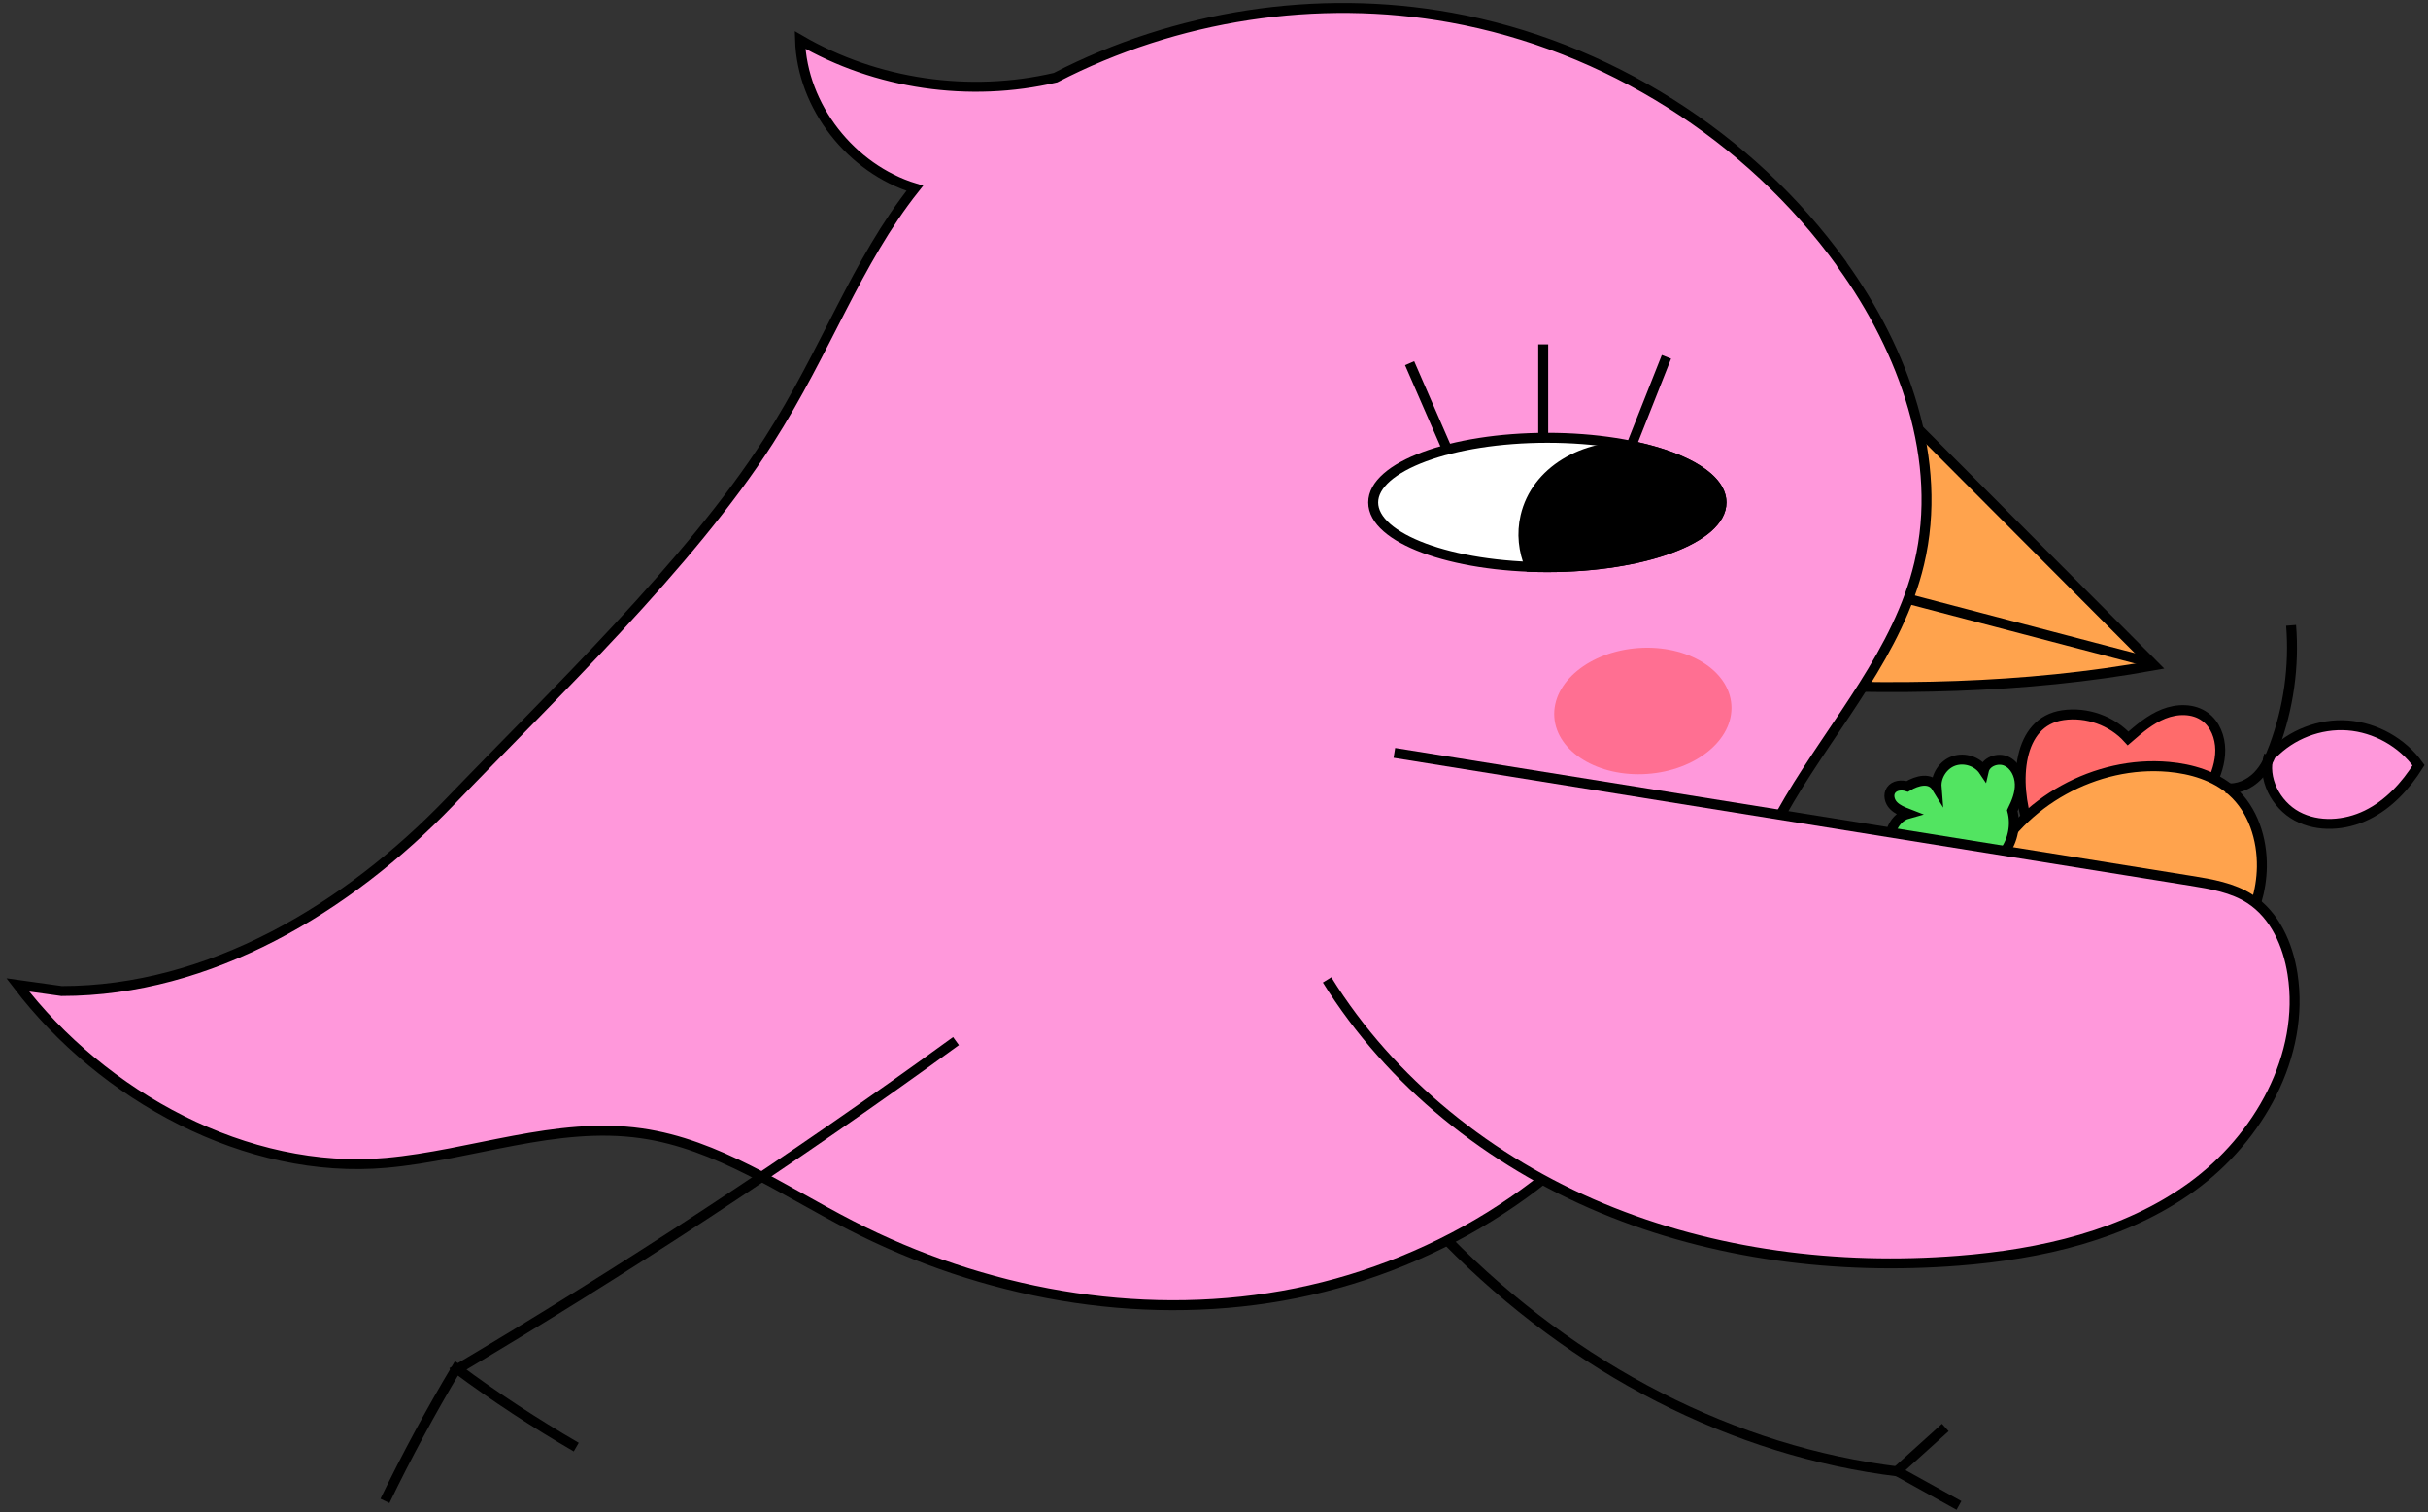 <svg width="244" height="152" viewBox="0 0 244 152" fill="none" xmlns="http://www.w3.org/2000/svg">
<rect x="0" y="0" width="244" height="152" fill="#333333" stroke="none"/>
<g clip-path="url(#clip0_133_2568)">
<path d="M203.837 83.019C202.371 78.609 202.71 72.549 207.309 71.878V71.878C209.709 71.528 212.248 72.433 213.859 74.216C214.957 73.265 216.07 72.298 217.429 71.757C218.789 71.217 220.417 71.182 221.593 72.043C222.619 72.787 223.11 74.1 223.123 75.363C223.136 76.626 222.704 77.853 222.156 78.991C220.217 83.042 216.714 86.333 212.527 88.008C210.92 88.657 209.077 89.053 207.484 88.359C205.452 87.471 204.535 85.125 203.837 83.019V83.019Z" fill="#FF6B6B" stroke="black" stroke-miterlimit="10"/>
<path d="M199.834 87.069C203.152 80.557 210.639 76.426 217.921 77.072C220.227 77.277 222.581 77.971 224.318 79.516C226.419 81.393 227.351 84.325 227.304 87.148C227.225 91.862 224.46 96.451 220.322 98.753C216.183 101.055 210.828 100.96 206.769 98.532C202.709 96.104 200.103 91.436 200.166 86.706" fill="#FFA34D"/>
<path d="M199.834 87.069C203.152 80.557 210.639 76.426 217.921 77.072C220.227 77.277 222.581 77.971 224.318 79.516C226.419 81.393 227.351 84.325 227.304 87.148C227.225 91.862 224.46 96.451 220.322 98.753C216.183 101.055 210.828 100.96 206.769 98.532C202.709 96.104 200.103 91.436 200.166 86.706" stroke="black" stroke-miterlimit="10"/>
<path d="M191.667 79.037C192.68 78.423 194.001 78.105 194.617 79.116C194.527 77.992 195.278 76.838 196.357 76.473C197.436 76.108 198.729 76.525 199.358 77.467C199.566 76.552 200.759 76.116 201.62 76.499C202.481 76.882 202.946 77.856 202.978 78.797C203.01 79.737 202.642 80.628 202.223 81.48C202.597 82.882 202.296 84.462 201.434 85.63C202.565 85.922 202.84 87.606 202.077 88.492C201.313 89.378 199.984 89.551 198.835 89.284C196.944 88.865 195.314 87.413 194.68 85.573C193.821 87.022 191.43 87.174 190.402 85.846C189.373 84.518 190.122 82.228 191.743 81.782C191.221 81.58 190.674 81.359 190.284 80.959C189.894 80.56 189.716 79.886 190.038 79.417C190.38 78.923 191.091 78.853 191.667 79.037Z" fill="#52E461" stroke="black" stroke-miterlimit="10"/>
<path d="M190.783 41.122C199.345 49.7 207.906 58.293 216.468 66.871C203.341 69.251 189.994 69.409 176.693 68.652C179.742 59.791 183.612 51.197 188.256 43.046L190.783 41.138V41.122Z" fill="#FFA34D" stroke="black" stroke-miterlimit="10"/>
<path d="M190.831 59.949L216.278 66.618" stroke="black" stroke-miterlimit="10"/>
<path d="M185.081 26.521C175.809 13.655 161.419 4.588 145.797 1.766C132.37 -0.662 118.185 1.545 106.07 7.805C97.445 9.823 88.062 8.483 80.401 4.021C80.607 10.722 85.535 16.966 91.932 18.921C86.056 26.3 83.039 35.256 77.258 44.291C69.249 56.795 55.507 69.866 45.208 80.588C34.909 91.295 21.072 99.604 6.192 99.604L1.785 98.989C10.315 110.184 24.8 118.131 38.826 116.87C47.435 116.097 55.902 112.675 64.463 113.905C72.093 114.993 78.648 119.629 85.488 123.145C98.756 129.973 114.205 132.827 128.895 130.225C143.585 127.623 157.375 119.361 165.826 107.078C171.528 98.784 174.687 89.008 179.821 80.352C184.449 72.547 190.783 65.451 192.868 56.637C195.333 46.246 191.336 35.225 185.081 26.553V26.521Z" fill="#FF98DB" stroke="black" stroke-miterlimit="10"/>
<path d="M155.5 57C165.165 57 173 54.09 173 50.5C173 46.91 165.165 44 155.5 44C145.835 44 138 46.91 138 50.5C138 54.09 145.835 57 155.5 57Z" fill="white" stroke="black" stroke-miterlimit="10"/>
<path fill-rule="evenodd" clip-rule="evenodd" d="M173 50.5C173 54.09 165.165 57 155.5 57C154.914 57 154.334 56.989 153.763 56.968C153.093 55.357 152.899 53.613 153.3 51.892C154.349 47.388 159.118 44.543 164.469 44.917C169.579 46.053 173 48.128 173 50.5Z" fill="black"/>
<path d="M153.763 56.968L153.301 57.16L153.424 57.456L153.744 57.468L153.763 56.968ZM153.3 51.892L153.787 52.005L153.787 52.005L153.3 51.892ZM164.469 44.917L164.578 44.429L164.541 44.421L164.504 44.419L164.469 44.917ZM155.5 57.5C160.376 57.5 164.813 56.767 168.048 55.565C169.664 54.965 171.007 54.238 171.955 53.406C172.901 52.574 173.5 51.594 173.5 50.5H172.5C172.5 51.201 172.119 51.931 171.295 52.654C170.471 53.377 169.251 54.051 167.7 54.627C164.602 55.778 160.289 56.5 155.5 56.5V57.5ZM153.744 57.468C154.322 57.489 154.908 57.5 155.5 57.5V56.5C154.92 56.5 154.346 56.489 153.781 56.469L153.744 57.468ZM152.813 51.779C152.386 53.611 152.595 55.461 153.301 57.16L154.224 56.776C153.591 55.253 153.412 53.616 153.787 52.005L152.813 51.779ZM164.504 44.419C158.984 44.033 153.933 46.968 152.813 51.779L153.787 52.005C154.764 47.809 159.251 45.054 164.434 45.416L164.504 44.419ZM173.5 50.5C173.5 49.055 172.463 47.812 170.92 46.824C169.36 45.824 167.165 45.004 164.578 44.429L164.361 45.406C166.883 45.966 168.954 46.752 170.381 47.666C171.826 48.592 172.5 49.572 172.5 50.5H173.5Z" fill="black"/>
<path d="M155.085 44.211V34.608" stroke="black" stroke-miterlimit="10"/>
<path d="M163.93 44.803L167.469 35.863" stroke="black" stroke-miterlimit="10"/>
<path d="M145.496 45.317L141.658 36.503" stroke="black" stroke-miterlimit="10"/>
<path d="M96.071 104.634C79.722 116.523 62.805 127.639 45.413 137.935" stroke="black" stroke-miterlimit="10"/>
<path d="M38.684 150.849C40.88 146.308 43.281 141.861 45.871 137.525C49.726 140.395 53.754 143.028 57.908 145.441" stroke="black" stroke-miterlimit="10"/>
<path d="M145.433 124.659C158.228 137.683 174.261 145.898 190.831 147.9" stroke="black" stroke-miterlimit="10"/>
<path d="M195.491 143.47L190.641 147.853C192.711 149.004 194.796 150.155 196.865 151.306" stroke="black" stroke-miterlimit="10"/>
<path d="M140.126 75.669C166.805 79.958 193.469 84.231 220.148 88.52C222.217 88.851 224.366 89.213 226.119 90.349C228.615 91.973 229.926 94.937 230.384 97.885C231.663 106.085 226.988 114.41 220.259 119.282C213.53 124.154 205.079 126.062 196.786 126.709C184.655 127.655 172.223 126.11 160.992 121.427C149.761 116.744 139.778 108.813 133.365 98.485" fill="#FF98DB"/>
<path d="M140.126 75.669C166.805 79.958 193.469 84.231 220.148 88.52C222.217 88.851 224.366 89.213 226.119 90.349C228.615 91.973 229.926 94.937 230.384 97.885C231.663 106.085 226.988 114.41 220.259 119.282C213.53 124.154 205.079 126.062 196.786 126.709C184.655 127.655 172.223 126.11 160.992 121.427C149.761 116.744 139.778 108.813 133.365 98.485" stroke="black" stroke-miterlimit="10"/>
<path d="M228.315 75.842C230.258 73.808 233.132 72.704 235.928 72.909C238.724 73.115 241.425 74.628 243.052 76.915C241.757 78.98 240.051 80.841 237.855 81.913C235.66 82.985 232.959 83.174 230.826 82.023C228.694 80.872 227.32 78.223 228.015 75.89" fill="#FF98DB"/>
<path d="M228.315 75.842C230.258 73.808 233.132 72.704 235.928 72.909C238.724 73.115 241.425 74.628 243.052 76.915C241.757 78.98 240.051 80.841 237.855 81.913C235.66 82.985 232.959 83.174 230.826 82.023C228.694 80.872 227.32 78.223 228.015 75.89" stroke="black" stroke-miterlimit="10"/>
<path d="M223.718 79.201C224.887 79.374 226.072 78.807 226.877 77.987C227.683 77.167 228.141 76.11 228.536 75.054C229.989 71.159 230.573 66.965 230.242 62.85" stroke="black" stroke-miterlimit="10"/>
<ellipse cx="8.915" cy="6.339" rx="8.915" ry="6.339" transform="matrix(0.998 -0.069 0.068 0.998 155.768 65.744)" fill="#FF6F92"/>
</g>
<defs>
<clipPath id="clip0_133_2568">
<rect width="244" height="152" fill="white"/>
</clipPath>
</defs>
</svg>
